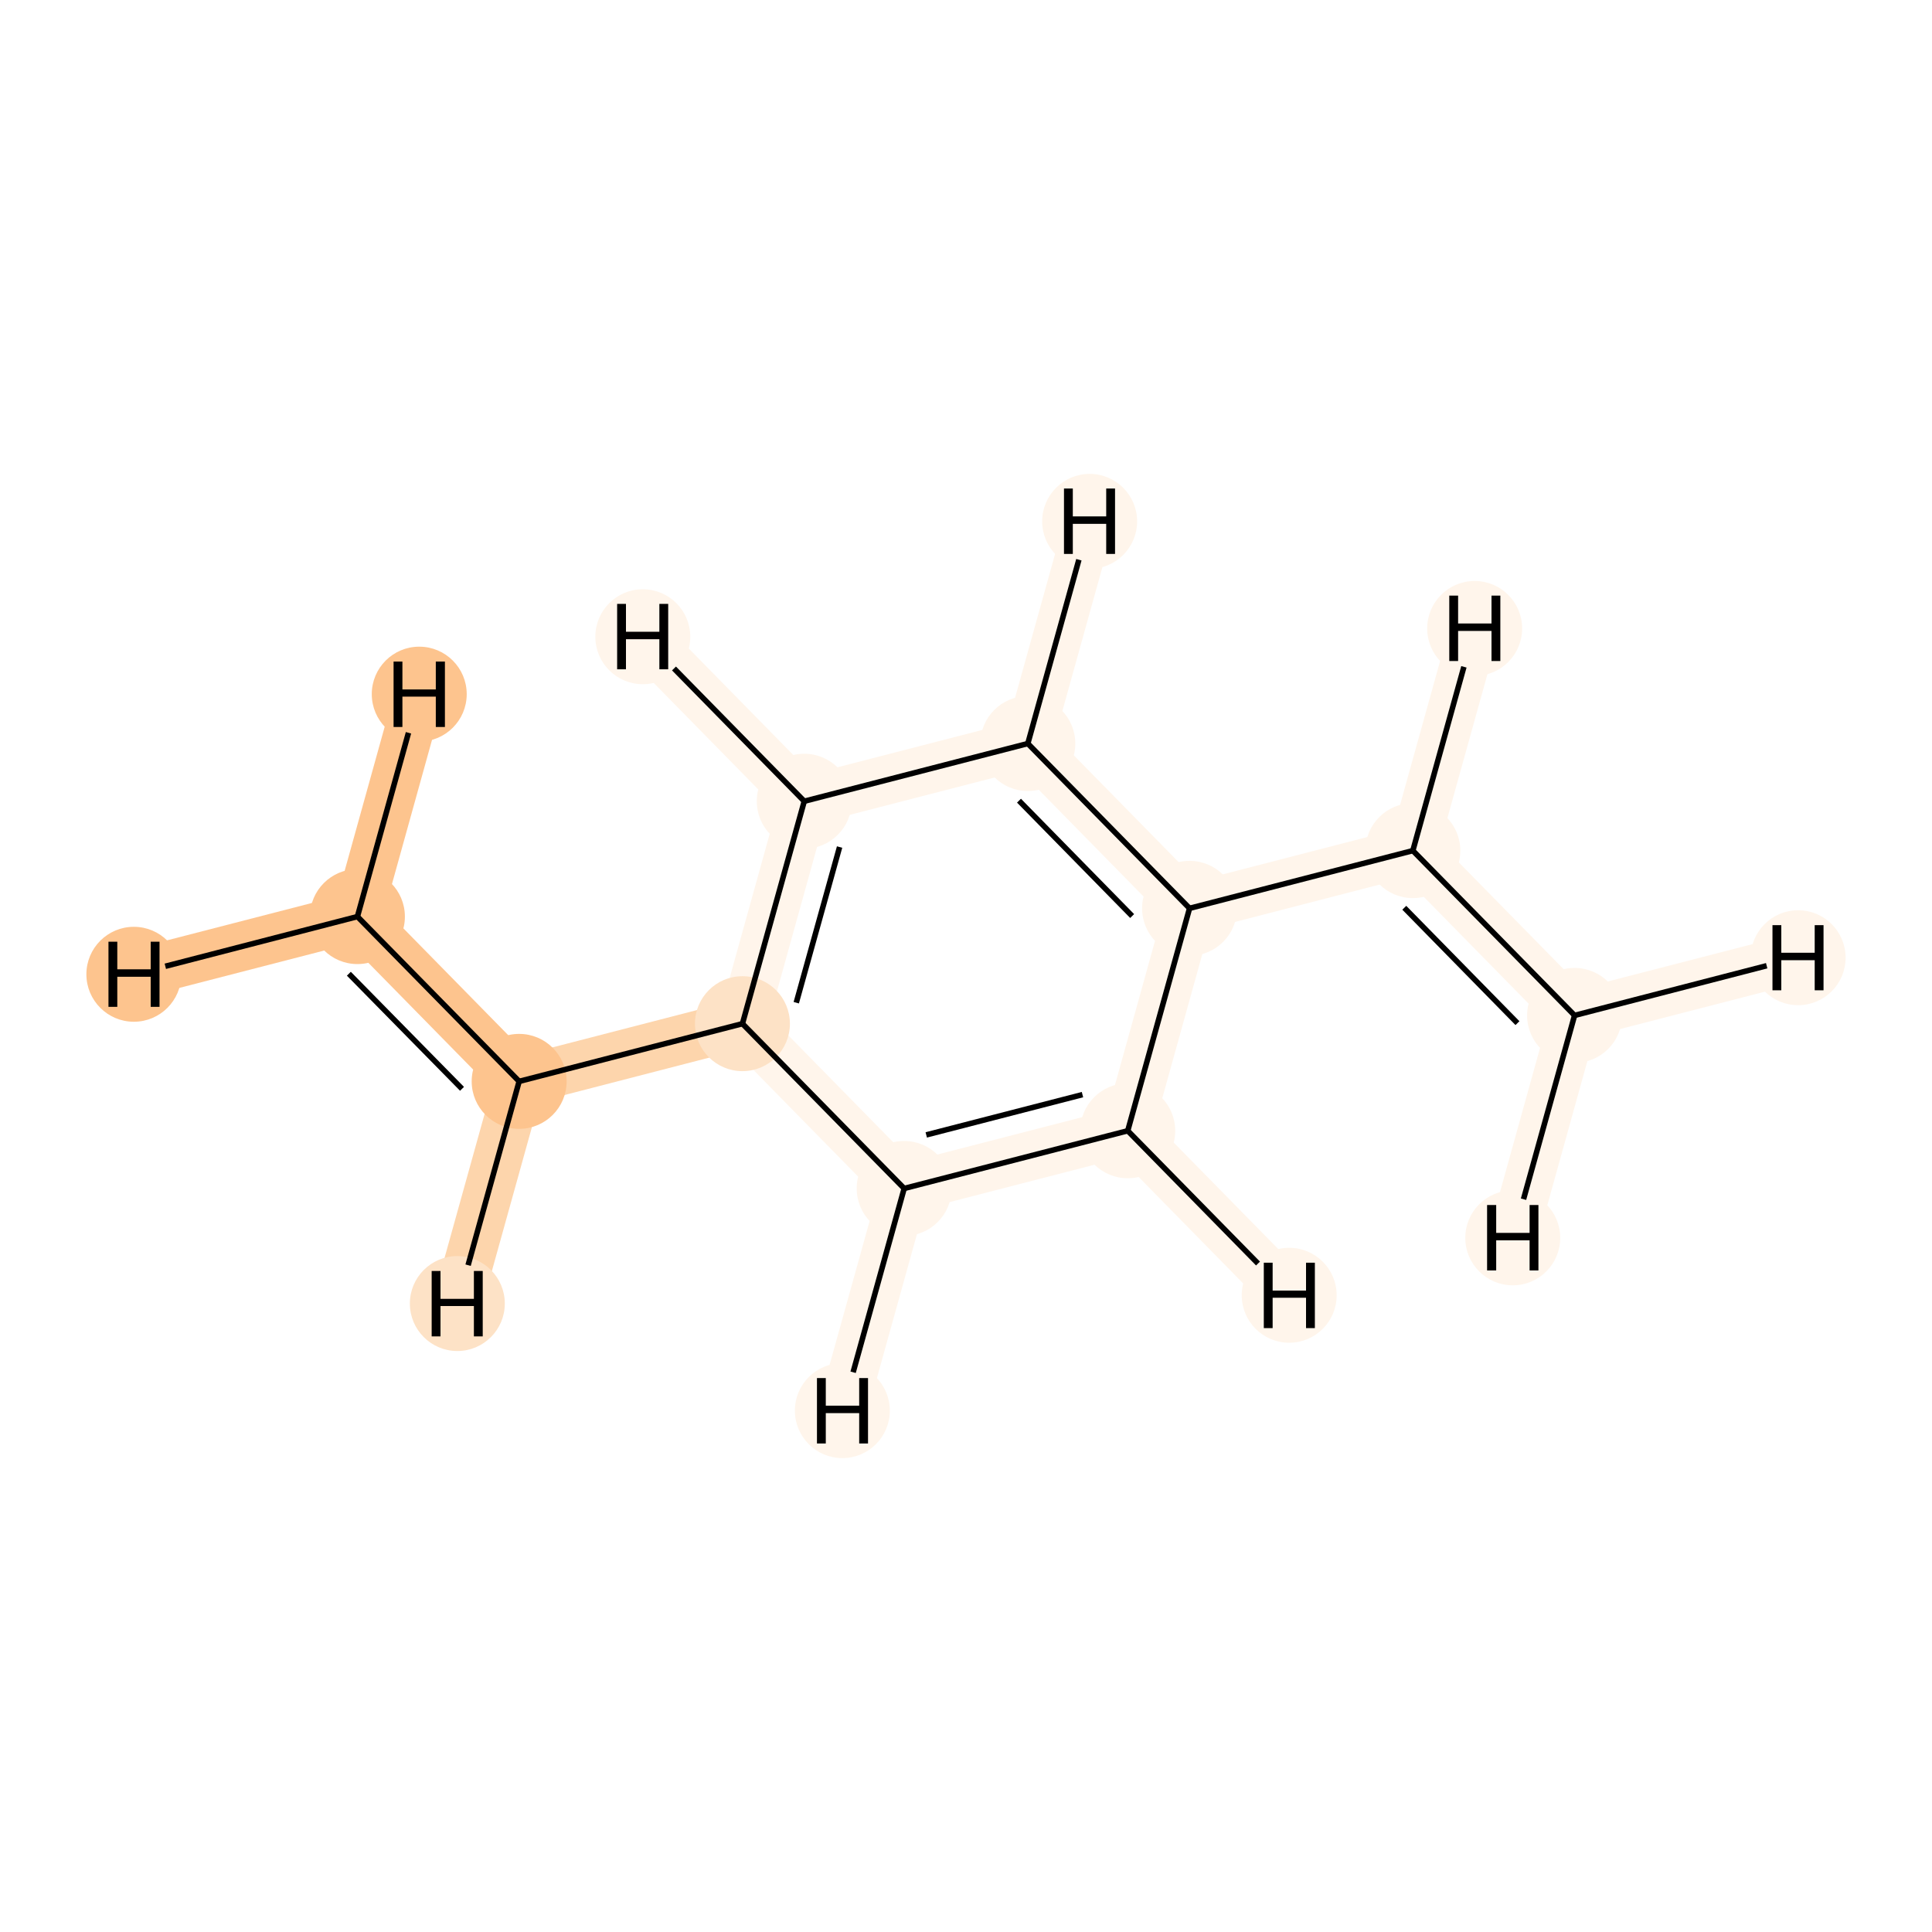 <?xml version='1.0' encoding='iso-8859-1'?>
<svg version='1.1' baseProfile='full'
              xmlns='http://www.w3.org/2000/svg'
                      xmlns:rdkit='http://www.rdkit.org/xml'
                      xmlns:xlink='http://www.w3.org/1999/xlink'
                  xml:space='preserve'
width='700px' height='700px' viewBox='0 0 700 700'>
<!-- END OF HEADER -->
<rect style='opacity:1.0;fill:#FFFFFF;stroke:none' width='700.0' height='700.0' x='0.0' y='0.0'> </rect>
<path d='M 129.5,332.1 L 188.1,391.8' style='fill:none;fill-rule:evenodd;stroke:#FDC48E;stroke-width:17.8px;stroke-linecap:butt;stroke-linejoin:miter;stroke-opacity:1' />
<path d='M 129.5,332.1 L 48.5,353.0' style='fill:none;fill-rule:evenodd;stroke:#FDC48E;stroke-width:17.8px;stroke-linecap:butt;stroke-linejoin:miter;stroke-opacity:1' />
<path d='M 129.5,332.1 L 151.9,251.5' style='fill:none;fill-rule:evenodd;stroke:#FDC48E;stroke-width:17.8px;stroke-linecap:butt;stroke-linejoin:miter;stroke-opacity:1' />
<path d='M 188.1,391.8 L 269.0,370.9' style='fill:none;fill-rule:evenodd;stroke:#FDD5AC;stroke-width:17.8px;stroke-linecap:butt;stroke-linejoin:miter;stroke-opacity:1' />
<path d='M 188.1,391.8 L 165.7,472.3' style='fill:none;fill-rule:evenodd;stroke:#FDD5AC;stroke-width:17.8px;stroke-linecap:butt;stroke-linejoin:miter;stroke-opacity:1' />
<path d='M 269.0,370.9 L 291.4,290.3' style='fill:none;fill-rule:evenodd;stroke:#FFF5EB;stroke-width:17.8px;stroke-linecap:butt;stroke-linejoin:miter;stroke-opacity:1' />
<path d='M 269.0,370.9 L 327.6,430.6' style='fill:none;fill-rule:evenodd;stroke:#FFF5EB;stroke-width:17.8px;stroke-linecap:butt;stroke-linejoin:miter;stroke-opacity:1' />
<path d='M 291.4,290.3 L 372.4,269.4' style='fill:none;fill-rule:evenodd;stroke:#FFF5EB;stroke-width:17.8px;stroke-linecap:butt;stroke-linejoin:miter;stroke-opacity:1' />
<path d='M 291.4,290.3 L 232.9,230.7' style='fill:none;fill-rule:evenodd;stroke:#FFF5EB;stroke-width:17.8px;stroke-linecap:butt;stroke-linejoin:miter;stroke-opacity:1' />
<path d='M 372.4,269.4 L 431.0,329.1' style='fill:none;fill-rule:evenodd;stroke:#FFF5EB;stroke-width:17.8px;stroke-linecap:butt;stroke-linejoin:miter;stroke-opacity:1' />
<path d='M 372.4,269.4 L 394.8,188.9' style='fill:none;fill-rule:evenodd;stroke:#FFF5EB;stroke-width:17.8px;stroke-linecap:butt;stroke-linejoin:miter;stroke-opacity:1' />
<path d='M 431.0,329.1 L 408.6,409.7' style='fill:none;fill-rule:evenodd;stroke:#FFF5EB;stroke-width:17.8px;stroke-linecap:butt;stroke-linejoin:miter;stroke-opacity:1' />
<path d='M 431.0,329.1 L 511.9,308.2' style='fill:none;fill-rule:evenodd;stroke:#FFF5EB;stroke-width:17.8px;stroke-linecap:butt;stroke-linejoin:miter;stroke-opacity:1' />
<path d='M 408.6,409.7 L 327.6,430.6' style='fill:none;fill-rule:evenodd;stroke:#FFF5EB;stroke-width:17.8px;stroke-linecap:butt;stroke-linejoin:miter;stroke-opacity:1' />
<path d='M 408.6,409.7 L 467.1,469.3' style='fill:none;fill-rule:evenodd;stroke:#FFF5EB;stroke-width:17.8px;stroke-linecap:butt;stroke-linejoin:miter;stroke-opacity:1' />
<path d='M 327.6,430.6 L 305.2,511.1' style='fill:none;fill-rule:evenodd;stroke:#FFF5EB;stroke-width:17.8px;stroke-linecap:butt;stroke-linejoin:miter;stroke-opacity:1' />
<path d='M 511.9,308.2 L 570.5,367.9' style='fill:none;fill-rule:evenodd;stroke:#FFF5EB;stroke-width:17.8px;stroke-linecap:butt;stroke-linejoin:miter;stroke-opacity:1' />
<path d='M 511.9,308.2 L 534.3,227.7' style='fill:none;fill-rule:evenodd;stroke:#FFF5EB;stroke-width:17.8px;stroke-linecap:butt;stroke-linejoin:miter;stroke-opacity:1' />
<path d='M 570.5,367.9 L 651.5,347.0' style='fill:none;fill-rule:evenodd;stroke:#FFF5EB;stroke-width:17.8px;stroke-linecap:butt;stroke-linejoin:miter;stroke-opacity:1' />
<path d='M 570.5,367.9 L 548.1,448.5' style='fill:none;fill-rule:evenodd;stroke:#FFF5EB;stroke-width:17.8px;stroke-linecap:butt;stroke-linejoin:miter;stroke-opacity:1' />
<ellipse cx='129.5' cy='332.1' rx='16.7' ry='16.7'  style='fill:#FDC48E;fill-rule:evenodd;stroke:#FDC48E;stroke-width:1.0px;stroke-linecap:butt;stroke-linejoin:miter;stroke-opacity:1' />
<ellipse cx='188.1' cy='391.8' rx='16.7' ry='16.7'  style='fill:#FDC48E;fill-rule:evenodd;stroke:#FDC48E;stroke-width:1.0px;stroke-linecap:butt;stroke-linejoin:miter;stroke-opacity:1' />
<ellipse cx='269.0' cy='370.9' rx='16.7' ry='16.7'  style='fill:#FDE2C6;fill-rule:evenodd;stroke:#FDE2C6;stroke-width:1.0px;stroke-linecap:butt;stroke-linejoin:miter;stroke-opacity:1' />
<ellipse cx='291.4' cy='290.3' rx='16.7' ry='16.7'  style='fill:#FFF5EB;fill-rule:evenodd;stroke:#FFF5EB;stroke-width:1.0px;stroke-linecap:butt;stroke-linejoin:miter;stroke-opacity:1' />
<ellipse cx='372.4' cy='269.4' rx='16.7' ry='16.7'  style='fill:#FFF5EB;fill-rule:evenodd;stroke:#FFF5EB;stroke-width:1.0px;stroke-linecap:butt;stroke-linejoin:miter;stroke-opacity:1' />
<ellipse cx='431.0' cy='329.1' rx='16.7' ry='16.7'  style='fill:#FFF5EB;fill-rule:evenodd;stroke:#FFF5EB;stroke-width:1.0px;stroke-linecap:butt;stroke-linejoin:miter;stroke-opacity:1' />
<ellipse cx='408.6' cy='409.7' rx='16.7' ry='16.7'  style='fill:#FFF5EB;fill-rule:evenodd;stroke:#FFF5EB;stroke-width:1.0px;stroke-linecap:butt;stroke-linejoin:miter;stroke-opacity:1' />
<ellipse cx='327.6' cy='430.6' rx='16.7' ry='16.7'  style='fill:#FFF5EB;fill-rule:evenodd;stroke:#FFF5EB;stroke-width:1.0px;stroke-linecap:butt;stroke-linejoin:miter;stroke-opacity:1' />
<ellipse cx='511.9' cy='308.2' rx='16.7' ry='16.7'  style='fill:#FFF5EB;fill-rule:evenodd;stroke:#FFF5EB;stroke-width:1.0px;stroke-linecap:butt;stroke-linejoin:miter;stroke-opacity:1' />
<ellipse cx='570.5' cy='367.9' rx='16.7' ry='16.7'  style='fill:#FFF5EB;fill-rule:evenodd;stroke:#FFF5EB;stroke-width:1.0px;stroke-linecap:butt;stroke-linejoin:miter;stroke-opacity:1' />
<ellipse cx='48.5' cy='353.0' rx='16.7' ry='16.7'  style='fill:#FDC48E;fill-rule:evenodd;stroke:#FDC48E;stroke-width:1.0px;stroke-linecap:butt;stroke-linejoin:miter;stroke-opacity:1' />
<ellipse cx='151.9' cy='251.5' rx='16.7' ry='16.7'  style='fill:#FDC48E;fill-rule:evenodd;stroke:#FDC48E;stroke-width:1.0px;stroke-linecap:butt;stroke-linejoin:miter;stroke-opacity:1' />
<ellipse cx='165.7' cy='472.3' rx='16.7' ry='16.7'  style='fill:#FDE2C6;fill-rule:evenodd;stroke:#FDE2C6;stroke-width:1.0px;stroke-linecap:butt;stroke-linejoin:miter;stroke-opacity:1' />
<ellipse cx='232.9' cy='230.7' rx='16.7' ry='16.7'  style='fill:#FFF5EB;fill-rule:evenodd;stroke:#FFF5EB;stroke-width:1.0px;stroke-linecap:butt;stroke-linejoin:miter;stroke-opacity:1' />
<ellipse cx='394.8' cy='188.9' rx='16.7' ry='16.7'  style='fill:#FFF5EB;fill-rule:evenodd;stroke:#FFF5EB;stroke-width:1.0px;stroke-linecap:butt;stroke-linejoin:miter;stroke-opacity:1' />
<ellipse cx='467.1' cy='469.3' rx='16.7' ry='16.7'  style='fill:#FFF5EB;fill-rule:evenodd;stroke:#FFF5EB;stroke-width:1.0px;stroke-linecap:butt;stroke-linejoin:miter;stroke-opacity:1' />
<ellipse cx='305.2' cy='511.1' rx='16.7' ry='16.7'  style='fill:#FFF5EB;fill-rule:evenodd;stroke:#FFF5EB;stroke-width:1.0px;stroke-linecap:butt;stroke-linejoin:miter;stroke-opacity:1' />
<ellipse cx='534.3' cy='227.7' rx='16.7' ry='16.7'  style='fill:#FFF5EB;fill-rule:evenodd;stroke:#FFF5EB;stroke-width:1.0px;stroke-linecap:butt;stroke-linejoin:miter;stroke-opacity:1' />
<ellipse cx='651.5' cy='347.0' rx='16.7' ry='16.7'  style='fill:#FFF5EB;fill-rule:evenodd;stroke:#FFF5EB;stroke-width:1.0px;stroke-linecap:butt;stroke-linejoin:miter;stroke-opacity:1' />
<ellipse cx='548.1' cy='448.5' rx='16.7' ry='16.7'  style='fill:#FFF5EB;fill-rule:evenodd;stroke:#FFF5EB;stroke-width:1.0px;stroke-linecap:butt;stroke-linejoin:miter;stroke-opacity:1' />
<path class='bond-0 atom-0 atom-1' d='M 129.5,332.1 L 188.1,391.8' style='fill:none;fill-rule:evenodd;stroke:#000000;stroke-width:2.0px;stroke-linecap:butt;stroke-linejoin:miter;stroke-opacity:1' />
<path class='bond-0 atom-0 atom-1' d='M 126.4,352.8 L 167.4,394.5' style='fill:none;fill-rule:evenodd;stroke:#000000;stroke-width:2.0px;stroke-linecap:butt;stroke-linejoin:miter;stroke-opacity:1' />
<path class='bond-10 atom-0 atom-10' d='M 129.5,332.1 L 59.9,350.1' style='fill:none;fill-rule:evenodd;stroke:#000000;stroke-width:2.0px;stroke-linecap:butt;stroke-linejoin:miter;stroke-opacity:1' />
<path class='bond-11 atom-0 atom-11' d='M 129.5,332.1 L 148.0,265.5' style='fill:none;fill-rule:evenodd;stroke:#000000;stroke-width:2.0px;stroke-linecap:butt;stroke-linejoin:miter;stroke-opacity:1' />
<path class='bond-1 atom-1 atom-2' d='M 188.1,391.8 L 269.0,370.9' style='fill:none;fill-rule:evenodd;stroke:#000000;stroke-width:2.0px;stroke-linecap:butt;stroke-linejoin:miter;stroke-opacity:1' />
<path class='bond-12 atom-1 atom-12' d='M 188.1,391.8 L 169.6,458.4' style='fill:none;fill-rule:evenodd;stroke:#000000;stroke-width:2.0px;stroke-linecap:butt;stroke-linejoin:miter;stroke-opacity:1' />
<path class='bond-2 atom-2 atom-3' d='M 269.0,370.9 L 291.4,290.3' style='fill:none;fill-rule:evenodd;stroke:#000000;stroke-width:2.0px;stroke-linecap:butt;stroke-linejoin:miter;stroke-opacity:1' />
<path class='bond-2 atom-2 atom-3' d='M 288.5,363.3 L 304.2,306.9' style='fill:none;fill-rule:evenodd;stroke:#000000;stroke-width:2.0px;stroke-linecap:butt;stroke-linejoin:miter;stroke-opacity:1' />
<path class='bond-9 atom-7 atom-2' d='M 327.6,430.6 L 269.0,370.9' style='fill:none;fill-rule:evenodd;stroke:#000000;stroke-width:2.0px;stroke-linecap:butt;stroke-linejoin:miter;stroke-opacity:1' />
<path class='bond-3 atom-3 atom-4' d='M 291.4,290.3 L 372.4,269.4' style='fill:none;fill-rule:evenodd;stroke:#000000;stroke-width:2.0px;stroke-linecap:butt;stroke-linejoin:miter;stroke-opacity:1' />
<path class='bond-13 atom-3 atom-13' d='M 291.4,290.3 L 244.2,242.2' style='fill:none;fill-rule:evenodd;stroke:#000000;stroke-width:2.0px;stroke-linecap:butt;stroke-linejoin:miter;stroke-opacity:1' />
<path class='bond-4 atom-4 atom-5' d='M 372.4,269.4 L 431.0,329.1' style='fill:none;fill-rule:evenodd;stroke:#000000;stroke-width:2.0px;stroke-linecap:butt;stroke-linejoin:miter;stroke-opacity:1' />
<path class='bond-4 atom-4 atom-5' d='M 369.2,290.1 L 410.2,331.9' style='fill:none;fill-rule:evenodd;stroke:#000000;stroke-width:2.0px;stroke-linecap:butt;stroke-linejoin:miter;stroke-opacity:1' />
<path class='bond-14 atom-4 atom-14' d='M 372.4,269.4 L 390.9,202.8' style='fill:none;fill-rule:evenodd;stroke:#000000;stroke-width:2.0px;stroke-linecap:butt;stroke-linejoin:miter;stroke-opacity:1' />
<path class='bond-5 atom-5 atom-6' d='M 431.0,329.1 L 408.6,409.7' style='fill:none;fill-rule:evenodd;stroke:#000000;stroke-width:2.0px;stroke-linecap:butt;stroke-linejoin:miter;stroke-opacity:1' />
<path class='bond-7 atom-5 atom-8' d='M 431.0,329.1 L 511.9,308.2' style='fill:none;fill-rule:evenodd;stroke:#000000;stroke-width:2.0px;stroke-linecap:butt;stroke-linejoin:miter;stroke-opacity:1' />
<path class='bond-6 atom-6 atom-7' d='M 408.6,409.7 L 327.6,430.6' style='fill:none;fill-rule:evenodd;stroke:#000000;stroke-width:2.0px;stroke-linecap:butt;stroke-linejoin:miter;stroke-opacity:1' />
<path class='bond-6 atom-6 atom-7' d='M 392.2,396.6 L 335.6,411.2' style='fill:none;fill-rule:evenodd;stroke:#000000;stroke-width:2.0px;stroke-linecap:butt;stroke-linejoin:miter;stroke-opacity:1' />
<path class='bond-15 atom-6 atom-15' d='M 408.6,409.7 L 455.8,457.8' style='fill:none;fill-rule:evenodd;stroke:#000000;stroke-width:2.0px;stroke-linecap:butt;stroke-linejoin:miter;stroke-opacity:1' />
<path class='bond-16 atom-7 atom-16' d='M 327.6,430.6 L 309.1,497.2' style='fill:none;fill-rule:evenodd;stroke:#000000;stroke-width:2.0px;stroke-linecap:butt;stroke-linejoin:miter;stroke-opacity:1' />
<path class='bond-8 atom-8 atom-9' d='M 511.9,308.2 L 570.5,367.9' style='fill:none;fill-rule:evenodd;stroke:#000000;stroke-width:2.0px;stroke-linecap:butt;stroke-linejoin:miter;stroke-opacity:1' />
<path class='bond-8 atom-8 atom-9' d='M 508.8,328.9 L 549.8,370.7' style='fill:none;fill-rule:evenodd;stroke:#000000;stroke-width:2.0px;stroke-linecap:butt;stroke-linejoin:miter;stroke-opacity:1' />
<path class='bond-17 atom-8 atom-17' d='M 511.9,308.2 L 530.4,241.6' style='fill:none;fill-rule:evenodd;stroke:#000000;stroke-width:2.0px;stroke-linecap:butt;stroke-linejoin:miter;stroke-opacity:1' />
<path class='bond-18 atom-9 atom-18' d='M 570.5,367.9 L 640.1,349.9' style='fill:none;fill-rule:evenodd;stroke:#000000;stroke-width:2.0px;stroke-linecap:butt;stroke-linejoin:miter;stroke-opacity:1' />
<path class='bond-19 atom-9 atom-19' d='M 570.5,367.9 L 552.0,434.5' style='fill:none;fill-rule:evenodd;stroke:#000000;stroke-width:2.0px;stroke-linecap:butt;stroke-linejoin:miter;stroke-opacity:1' />
<path  class='atom-10' d='M 39.3 341.2
L 42.5 341.2
L 42.5 351.2
L 54.6 351.2
L 54.6 341.2
L 57.8 341.2
L 57.8 364.8
L 54.6 364.8
L 54.6 353.9
L 42.5 353.9
L 42.5 364.8
L 39.3 364.8
L 39.3 341.2
' fill='#000000'/>
<path  class='atom-11' d='M 142.6 239.7
L 145.8 239.7
L 145.8 249.8
L 157.9 249.8
L 157.9 239.7
L 161.2 239.7
L 161.2 263.4
L 157.9 263.4
L 157.9 252.4
L 145.8 252.4
L 145.8 263.4
L 142.6 263.4
L 142.6 239.7
' fill='#000000'/>
<path  class='atom-12' d='M 156.4 460.5
L 159.6 460.5
L 159.6 470.6
L 171.7 470.6
L 171.7 460.5
L 174.9 460.5
L 174.9 484.2
L 171.7 484.2
L 171.7 473.2
L 159.6 473.2
L 159.6 484.2
L 156.4 484.2
L 156.4 460.5
' fill='#000000'/>
<path  class='atom-13' d='M 223.6 218.8
L 226.8 218.8
L 226.8 228.9
L 238.9 228.9
L 238.9 218.8
L 242.1 218.8
L 242.1 242.5
L 238.9 242.5
L 238.9 231.6
L 226.8 231.6
L 226.8 242.5
L 223.6 242.5
L 223.6 218.8
' fill='#000000'/>
<path  class='atom-14' d='M 385.5 177.0
L 388.7 177.0
L 388.7 187.1
L 400.8 187.1
L 400.8 177.0
L 404.0 177.0
L 404.0 200.7
L 400.8 200.7
L 400.8 189.8
L 388.7 189.8
L 388.7 200.7
L 385.5 200.7
L 385.5 177.0
' fill='#000000'/>
<path  class='atom-15' d='M 457.9 457.5
L 461.1 457.5
L 461.1 467.6
L 473.2 467.6
L 473.2 457.5
L 476.4 457.5
L 476.4 481.2
L 473.2 481.2
L 473.2 470.2
L 461.1 470.2
L 461.1 481.2
L 457.9 481.2
L 457.9 457.5
' fill='#000000'/>
<path  class='atom-16' d='M 296.0 499.3
L 299.2 499.3
L 299.2 509.3
L 311.3 509.3
L 311.3 499.3
L 314.5 499.3
L 314.5 523.0
L 311.3 523.0
L 311.3 512.0
L 299.2 512.0
L 299.2 523.0
L 296.0 523.0
L 296.0 499.3
' fill='#000000'/>
<path  class='atom-17' d='M 525.1 215.8
L 528.3 215.8
L 528.3 225.9
L 540.4 225.9
L 540.4 215.8
L 543.6 215.8
L 543.6 239.5
L 540.4 239.5
L 540.4 228.6
L 528.3 228.6
L 528.3 239.5
L 525.1 239.5
L 525.1 215.8
' fill='#000000'/>
<path  class='atom-18' d='M 642.2 335.2
L 645.4 335.2
L 645.4 345.2
L 657.5 345.2
L 657.5 335.2
L 660.7 335.2
L 660.7 358.8
L 657.5 358.8
L 657.5 347.9
L 645.4 347.9
L 645.4 358.8
L 642.2 358.8
L 642.2 335.2
' fill='#000000'/>
<path  class='atom-19' d='M 538.8 436.6
L 542.1 436.6
L 542.1 446.7
L 554.2 446.7
L 554.2 436.6
L 557.4 436.6
L 557.4 460.3
L 554.2 460.3
L 554.2 449.4
L 542.1 449.4
L 542.1 460.3
L 538.8 460.3
L 538.8 436.6
' fill='#000000'/>
</svg>
